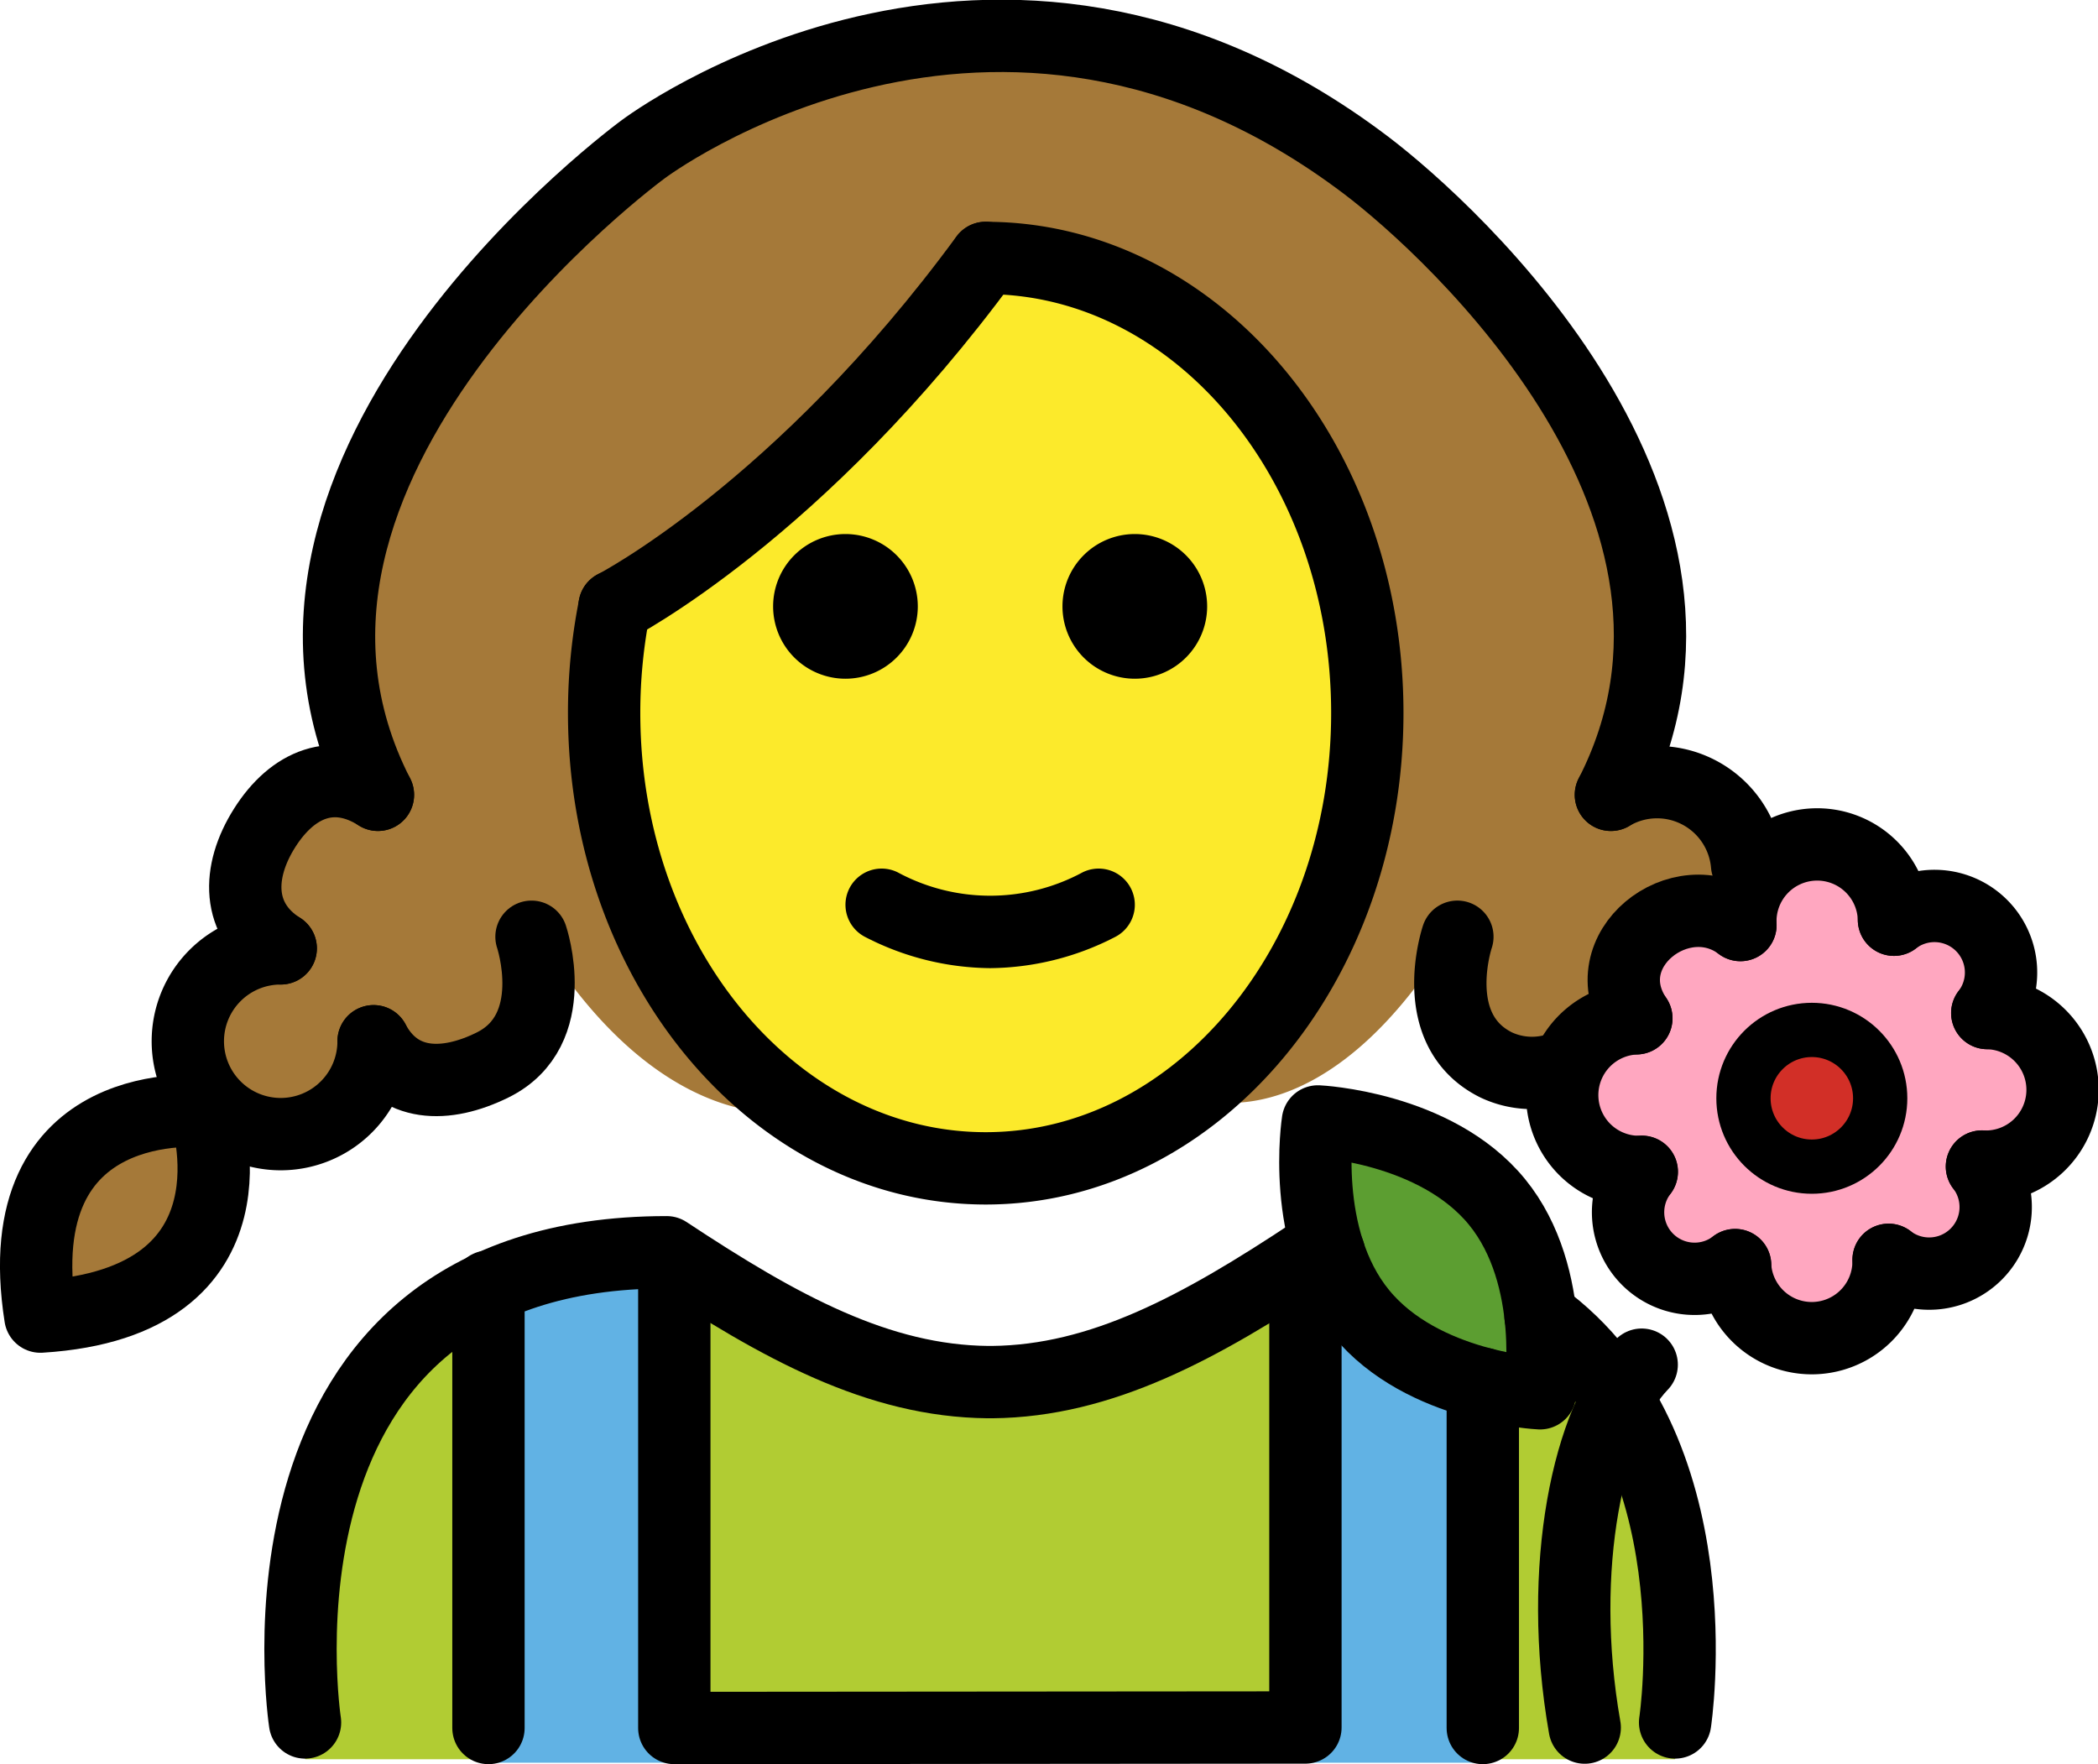 <?xml version="1.0" encoding="UTF-8" standalone="no"?>
<svg
   id="emoji"
   viewBox="0 0 58.005 48.775"
   version="1.1"
   sodipodi:docname="e341.svg"
   width="58.005"
   height="48.775"
   xmlns:inkscape="http://www.inkscape.org/namespaces/inkscape"
   xmlns:sodipodi="http://sodipodi.sourceforge.net/DTD/sodipodi-0.dtd"
   xmlns="http://www.w3.org/2000/svg"
   xmlns:svg="http://www.w3.org/2000/svg">
  <defs
     id="defs31" />
  <sodipodi:namedview
     id="namedview31"
     pagecolor="#ffffff"
     bordercolor="#000000"
     borderopacity="0.25"
     inkscape:showpageshadow="2"
     inkscape:pageopacity="0.0"
     inkscape:pagecheckerboard="0"
     inkscape:deskcolor="#d1d1d1" />
  <g
     id="color"
     transform="translate(-8.462,-12.659)">
    <path
       fill="#b1cc33"
       d="m 54.775,61.298 c 0,0 2,-14.02 -10,-14.02 -3.192,2.128 -5.926,3.598 -9,3.592 H 35.9 c -3.074,0.006 -5.808,-1.464 -9,-3.592 -12,0 -10,14.02 -10,14.02"
       id="path1" />
    <rect
       x="21.967"
       y="47.318"
       width="4.288"
       height="14.027"
       fill="#61b2e4"
       id="rect1" />
    <rect
       x="44.436"
       y="47.318"
       width="4.288"
       height="14.027"
       fill="#61b2e4"
       id="rect2" />
    <rect
       x="21.967"
       y="59.66"
       width="27.491"
       height="1.734"
       fill="#61b2e4"
       id="rect3" />
    <path
       fill="#ffa7c0"
       stroke="#ffa7c0"
       stroke-miterlimit="10"
       d="m 54.185,42.561 0.103,2.882 a 1.681,1.681 0 0 0 2.355,2.36 l 7e-4,7e-4 A 1.941,1.941 0 0 0 60.525,47.67 h 0.001 a 1.681,1.681 0 0 0 2.359,-2.358 v 0 a 1.942,1.942 0 1 0 0.135,-3.881 1.681,1.681 0 0 0 -2.354,-2.361 h -0.005 a 1.94,1.94 0 0 0 -3.879,0.115 l -0.015,0.013 c -1.511,-1.118 -3.772,0.653 -2.618,2.365 v 0.001 a 1.941,1.941 0 0 0 0.136,3.88"
       id="path3" />
    <path
       fill="#5c9e31"
       d="m 49.849,45.887 c 1.696,2.075 1.192,5.293 1.192,5.293 0,0 -3.254,-0.147 -4.95,-2.223 -1.696,-2.075 -1.192,-5.293 -1.192,-5.293 0,0 3.254,0.149 4.95,2.223 z"
       id="path4" />
    <circle
       cx="58.555"
       cy="43.024"
       r="1.89"
       fill="#d22f27"
       id="circle4" />
    <circle
       cx="58.555"
       cy="43.024"
       r="1.89"
       fill="#d22f27"
       id="circle5" />
    <path
       fill="#a57939"
       d="m 9.579,48.725 c 6.352,-0.394 4.558,-5.676 4.558,-5.676 0,0 -5.545,-0.612 -4.558,5.676 z"
       id="path5" />
  </g>
  <g
     id="skin"
     transform="translate(-8.462,-12.659)">
    <path
       fill="#fcea2b"
       d="m 42.035,22.014 c 1.45,2.381 4.545,5.567 4.545,8.791 0,7.828 -4.418,14.154 -10.68,14.154 -6.262,0 -10.675,-6.146 -10.675,-13.974 0,-1.44 3.561,-2.51 6.252,-4.936 3.069,-2.767 3.279,-8.895 10.558,-4.035 z"
       id="path6" />
  </g>
  <g
     id="hair"
     transform="translate(-8.462,-12.659)">
    <path
       fill="#a57939"
       d="m 53.125,41.111 c -0.69,1.28 -1.99,1.3 -3.29,0.66 -1.95,-0.96 -1.08,-3.55 -1.08,-3.55 -3.6,6.11 -7.12,4.82 -7.15,4.81 4.58,-1.82 4.659,-7.965 4.659,-14.295 0,-2.94 -1.841,-4.093 -3.071,-6.353 l -1.578,-1.372 -1.28,-0.5 -0.79,0.16 -0.67,-0.42 -1.73,-0.15 -0.78,-0.02 -1.76,0.23 -0.663,2.76 -4.609,4.253 c 0,0 -3.531,1.038 -3.725,1.412 -2.913,5.62 0.436,12.805 5.006,14.635 -0.03,0.01 -3.86,0.96 -7.46,-5.15 0,0 0.88,2.59 -1.08,3.55 -1.3,0.64 -2.6,0.62 -3.28,-0.66 a 2.57,2.57 0 1 1 -2.57,-2.57 c -1.23,-0.77 -1.22,-2.11 -0.45,-3.33 0.78,-1.22 1.91,-1.69 3.14,-0.91 -4.67,-9.1 7.33,-17.85 7.33,-17.85 l 7.79,-2.66 2.15,0.16 1.29,0.24 h 1.33 l 6.86,2.26 h 0.39 l -0.07,0.24 c 1.87,1.48 11.22,9.4 7.02,17.61 1.22,-0.78 2.35,-0.31 3.13,0.91 0.77,1.22 0.293,2.068 -0.937,2.838"
       id="path7" />
  </g>
  <g
     id="line"
     transform="translate(-8.462,-12.659)">
    <path
       d="m 41.837,29.424 a 2,2 0 1 1 -2,-2 2.001,2.001 0 0 1 2,2"
       id="path8" />
    <path
       d="m 33.837,29.424 a 2,2 0 1 1 -2,-2 2.001,2.001 0 0 1 2,2"
       id="path9" />
    <path
       d="m 35.837,39.426 a 7.653,7.653 0 0 1 -3.447,-0.858 1,1 0 1 1 0.895,-1.789 5.378,5.378 0 0 0 5.105,0 1,1 0 0 1 0.895,1.789 7.653,7.653 0 0 1 -3.447,0.858 z"
       id="path10" />
    <path
       fill="none"
       stroke="#000000"
       stroke-linecap="round"
       stroke-linejoin="round"
       stroke-width="2"
       d="m 16.895,60.281 c 0,0 -2,-13 10,-13 3.16,2.09 5.86,3.56 8.88,3.59 h 0.12 c 3.02,-0.03 5.73,-1.5 8.88,-3.59 0.15,0 0.29,0 0.43,0.01"
       id="path11" />
    <path
       fill="none"
       stroke="#000000"
       stroke-linecap="round"
       stroke-linejoin="round"
       stroke-width="2"
       d="m 51.055,49.051 c 4.9,3.55 3.72,11.23 3.72,11.23"
       id="path12" />
    <line
       x1="21.967"
       x2="21.967"
       y1="48.23"
       y2="60.434"
       fill="none"
       stroke="#000000"
       stroke-linecap="round"
       stroke-linejoin="round"
       stroke-width="2"
       id="line12" />
    <line
       x1="49.458"
       x2="49.458"
       y1="50.916"
       y2="60.434"
       fill="none"
       stroke="#000000"
       stroke-linecap="round"
       stroke-linejoin="round"
       stroke-width="2"
       id="line13" />
    <polyline
       fill="none"
       stroke="#000000"
       stroke-linecap="round"
       stroke-linejoin="round"
       stroke-width="2"
       points="27.105 47.533 27.105 60.434 44.554 60.42 44.554 47.513"
       id="polyline13" />
    <path
       fill="none"
       stroke="#000000"
       stroke-linecap="round"
       stroke-linejoin="round"
       stroke-width="2"
       d="M 16.223,38.879 C 15,38.105 15.005,36.77 15.78,35.547 c 0.775,-1.223 1.908,-1.688 3.131,-0.913"
       id="path13" />
    <path
       fill="none"
       stroke="#000000"
       stroke-linecap="round"
       stroke-linejoin="round"
       stroke-width="2"
       d="m 18.791,41.447 a 2.568,2.568 0 1 1 -2.568,-2.568"
       id="path14" />
    <path
       fill="none"
       stroke="#000000"
       stroke-linecap="round"
       stroke-linejoin="round"
       stroke-width="2"
       d="m 9.579,49.06 c 6.352,-0.394 4.558,-5.676 4.558,-5.676 0,0 -5.545,-0.612 -4.558,5.676 z"
       id="path15" />
    <path
       fill="none"
       stroke="#000000"
       stroke-linecap="round"
       stroke-linejoin="round"
       stroke-width="2"
       d="m 23.157,38.558 c 0,0 0.873,2.585 -1.079,3.547 -1.299,0.64 -2.606,0.62 -3.287,-0.658"
       id="path16" />
    <path
       fill="none"
       stroke="#000000"
       stroke-linecap="round"
       stroke-linejoin="round"
       stroke-width="2"
       d="m 18.911,34.634 c -4.662,-9.099 7.338,-17.851 7.338,-17.851 0,0 9.708,-7.337 19.983,0.446 2.391,1.811 10.809,9.517 6.768,17.405"
       id="path17" />
    <path
       fill="none"
       stroke="#000000"
       stroke-linecap="round"
       stroke-linejoin="round"
       stroke-width="2"
       d="M 53,34.634 A 2.498,2.498 0 0 1 56.765,36.57"
       id="path18" />
    <path
       fill="none"
       stroke="#000000"
       stroke-linecap="round"
       stroke-linejoin="round"
       stroke-width="2"
       d="m 51.654,42.168 a 2.331,2.331 0 0 1 -1.82,-0.063 c -1.952,-0.962 -1.079,-3.547 -1.079,-3.547"
       id="path19" />
    <path
       fill="none"
       stroke="#000000"
       stroke-linecap="round"
       stroke-linejoin="round"
       stroke-width="2"
       d="m 35.715,19.791 c 5.82,0 10.55,5.63 10.55,12.58 0,6.95 -4.73,12.59 -10.55,12.59 -5.83,0 -10.55,-5.64 -10.55,-12.59 a 14.982,14.982 0 0 1 0.29,-2.95"
       id="path20" />
    <path
       fill="none"
       stroke="#000000"
       stroke-linecap="round"
       stroke-linejoin="round"
       stroke-width="2"
       d="m 49.849,45.887 c 1.696,2.075 1.192,5.293 1.192,5.293 0,0 -3.254,-0.147 -4.95,-2.223 -1.696,-2.075 -1.192,-5.293 -1.192,-5.293 0,0 3.254,0.149 4.95,2.223 z"
       id="path21" />
    <path
       fill="none"
       stroke="#000000"
       stroke-linecap="round"
       stroke-linejoin="round"
       stroke-width="2"
       d="m 53.851,50.389 c -1.46,1.507 -2.359,5.579 -1.575,10.034"
       id="path22" />
    <path
       fill="none"
       stroke="#000000"
       stroke-linecap="round"
       stroke-linejoin="round"
       stroke-width="2"
       d="M 56.581,38.234 A 2.124,2.124 0 1 1 60.826,38.087"
       id="path23" />
    <path
       fill="none"
       stroke="#000000"
       stroke-linecap="round"
       stroke-linejoin="round"
       stroke-width="2"
       d="m 63.259,44.912 a 2.124,2.124 0 1 0 0.147,-4.245"
       id="path24" />
    <path
       fill="none"
       stroke="#000000"
       stroke-linecap="round"
       stroke-linejoin="round"
       stroke-width="2"
       d="m 63.406,40.667 a 1.84,1.84 0 0 0 -2.58,-2.58"
       id="path25" />
    <path
       fill="none"
       stroke="#000000"
       stroke-linecap="round"
       stroke-linejoin="round"
       stroke-width="2"
       d="m 60.678,47.491 a 1.84,1.84 0 0 0 2.58,-2.58"
       id="path26" />
    <path
       fill="none"
       stroke="#000000"
       stroke-linecap="round"
       stroke-linejoin="round"
       stroke-width="2"
       d="M 60.677,47.49 A 2.124,2.124 0 0 1 56.432,47.637"
       id="path27" />
    <path
       fill="none"
       stroke="#000000"
       stroke-linecap="round"
       stroke-linejoin="round"
       stroke-width="2"
       d="m 53.855,45.055 a 1.84,1.84 0 0 0 2.58,2.58"
       id="path28" />
    <path
       fill="none"
       stroke="#000000"
       stroke-linecap="round"
       stroke-linejoin="round"
       stroke-width="2"
       d="m 56.581,38.234 c -1.653,-1.245 -4.145,0.7 -2.879,2.578"
       id="path29" />
    <path
       fill="none"
       stroke="#000000"
       stroke-linecap="round"
       stroke-linejoin="round"
       stroke-width="2"
       d="M 53.851,45.059 A 2.124,2.124 0 0 1 53.704,40.813"
       id="path30" />
    <circle
       cx="58.555"
       cy="43.024"
       r="1.89"
       fill="none"
       stroke="#000000"
       stroke-miterlimit="10"
       stroke-width="1.5"
       id="circle30" />
    <path
       fill="none"
       stroke="#000000"
       stroke-linecap="round"
       stroke-linejoin="round"
       stroke-width="2"
       d="m 25.452,29.424 c 0,0 5.13,-2.637 10.26,-9.636 v 0"
       id="path31" />
  </g>
</svg>
